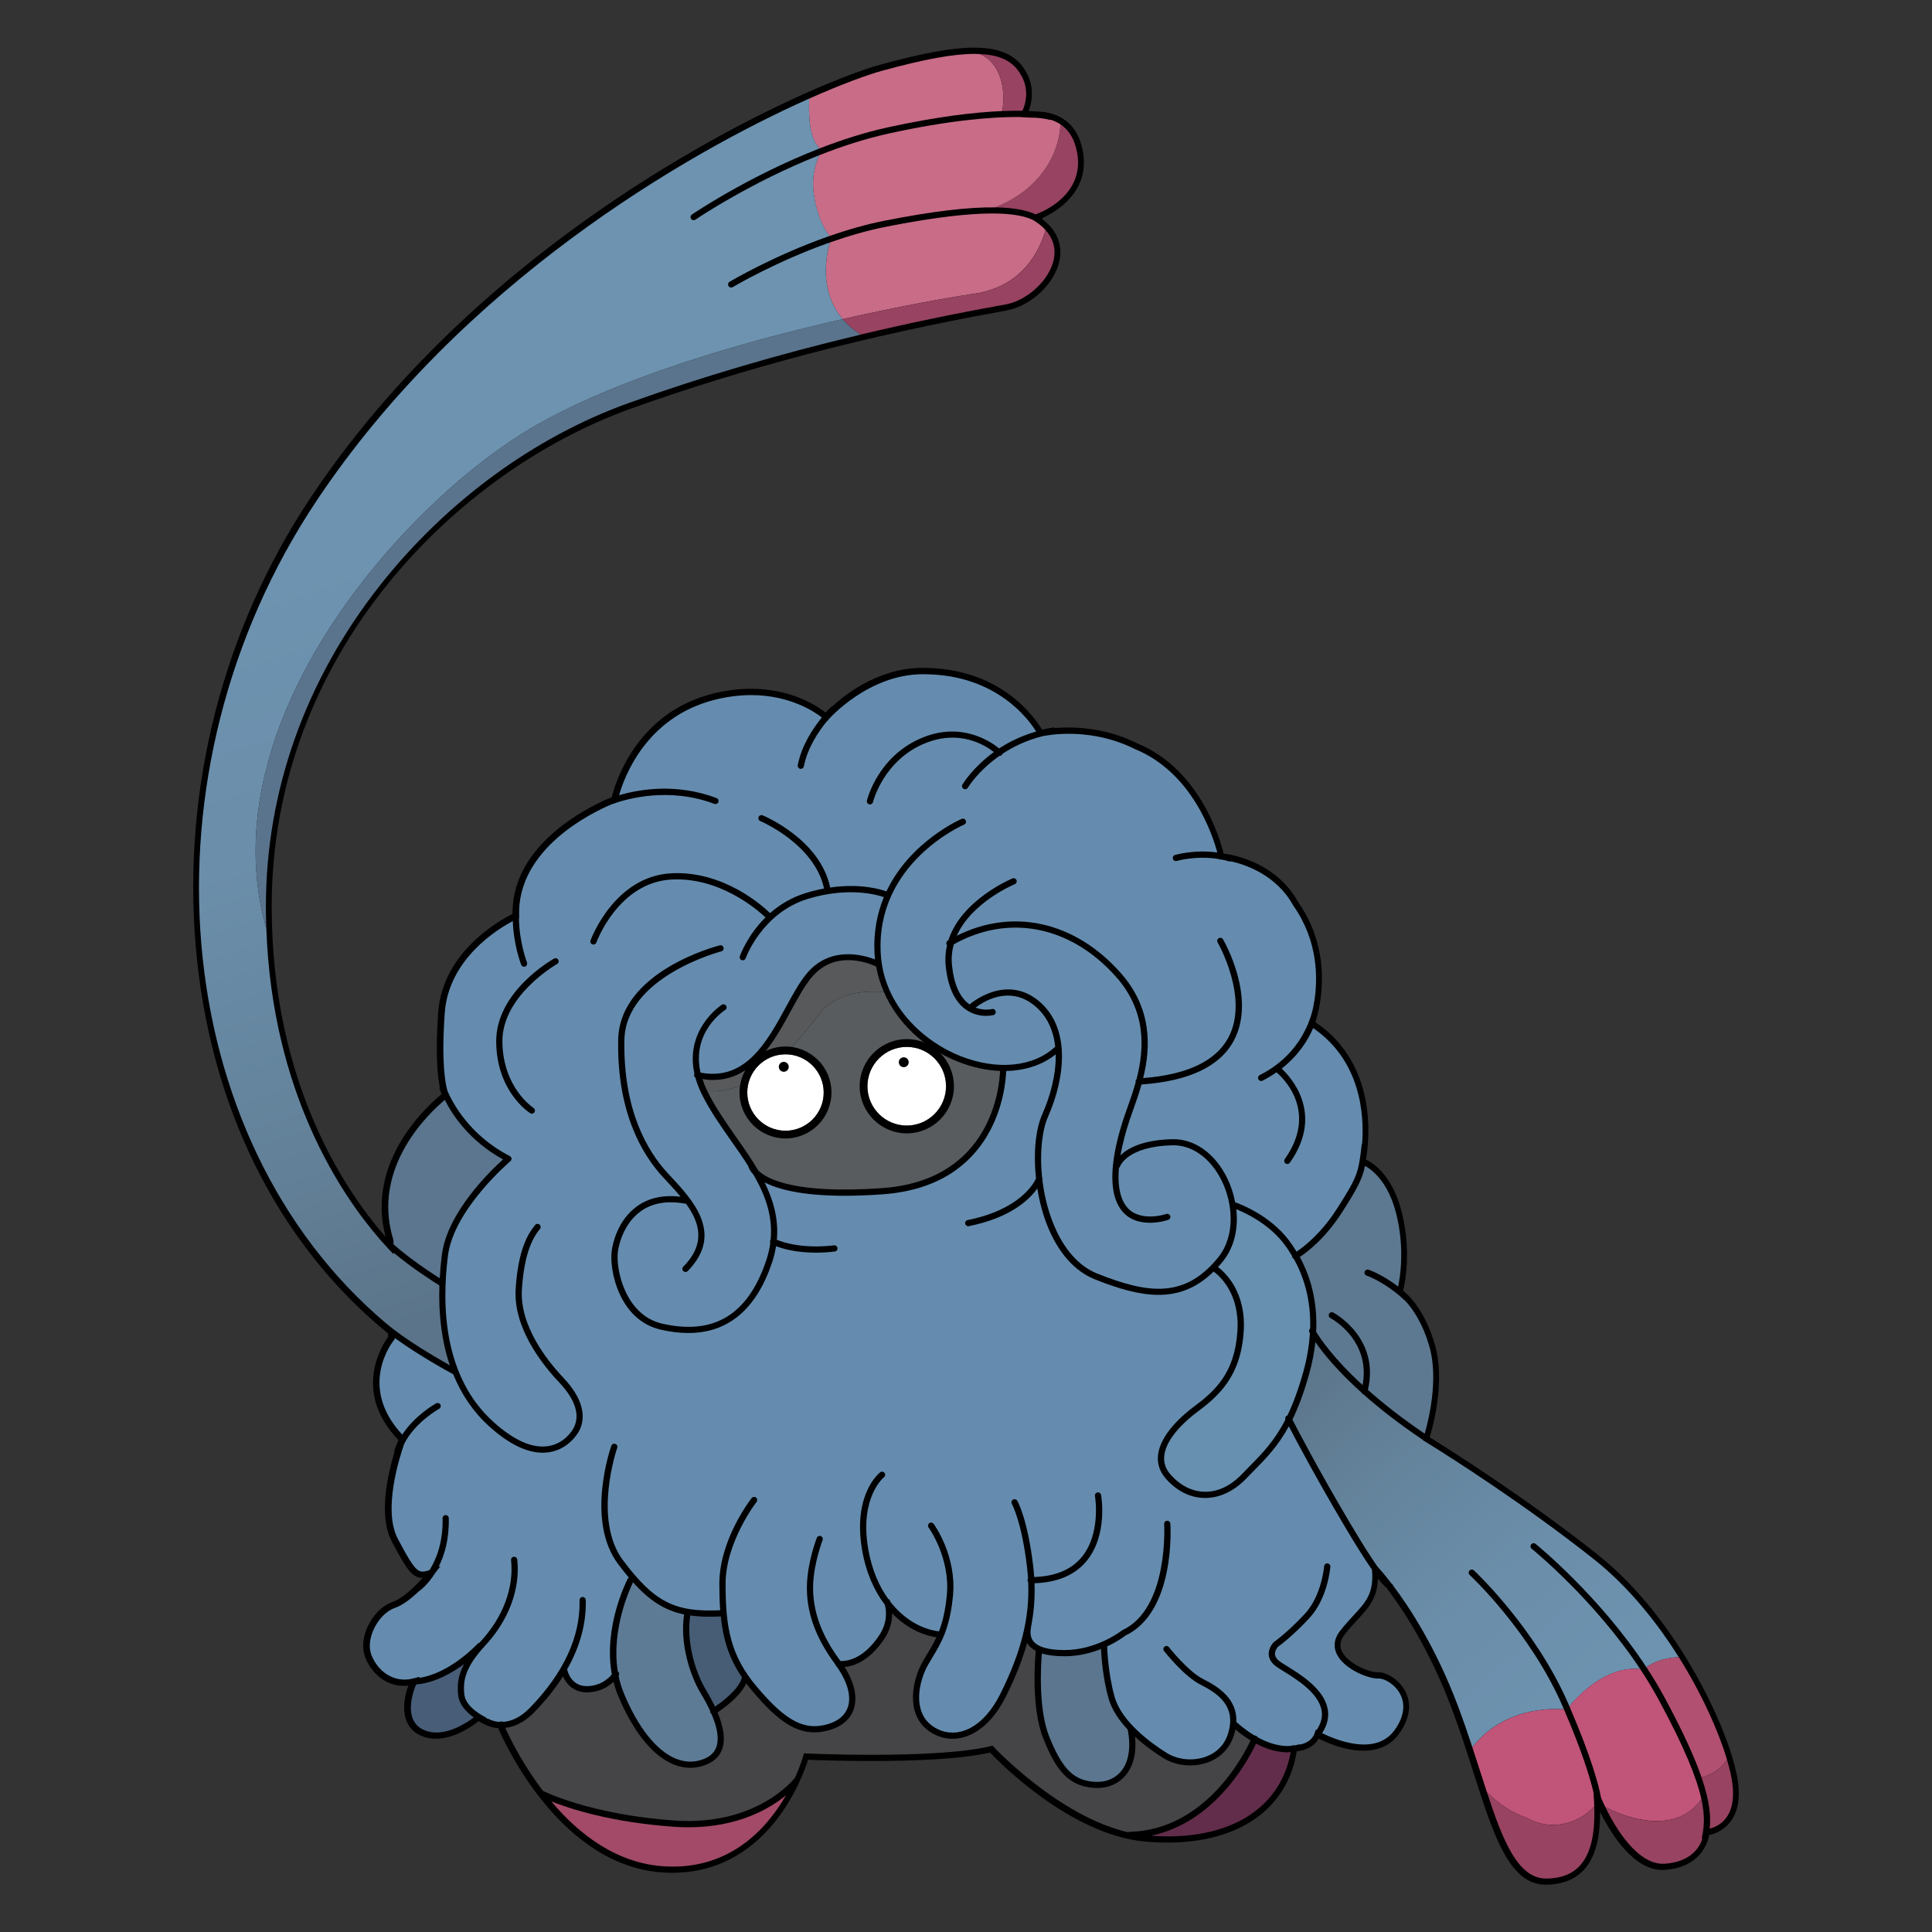 <?xml version="1.0" encoding="utf-8"?>
<!-- Generator: Adobe Illustrator 24.3.0, SVG Export Plug-In . SVG Version: 6.00 Build 0)  -->
<svg version="1.1" id="Layer_1" xmlns="http://www.w3.org/2000/svg" xmlns:xlink="http://www.w3.org/1999/xlink" x="0px" y="0px"
	 viewBox="0 0 720 720" style="enable-background:new 0 0 720 720;" xml:space="preserve">
<rect x="0" y="0" width="720" height="720" fill="#333333" stroke="none"/>
<style type="text/css">
	.st0{fill:#5D7991;}
	.st1{fill:#678FAF;}
	.st2{fill:#658CAE;}
	.st3{fill:#5B768E;}
	.st4{fill:#485D77;}
	.st5{fill:#A24A68;}
	.st6{fill:#454548;}
	.st7{fill:#5E7B96;}
	.st8{fill:#465D75;}
	.st9{fill:#612D4A;}
	.st10{fill:#58595B;}
	.st11{fill:#585C5F;}
	.st12{fill:#FFFFFF;}
	.st13{fill:#C86C87;}
	.st14{fill:#974361;}
	.st15{fill:#C15479;}
	.st16{fill:url(#SVGID_1_);}
	.st17{fill:#B25071;}
	.st18{fill:#5B748D;}
	.st19{fill:url(#SVGID_2_);}
</style>
<g>
	<path d="M647.72,664.28c-2.27-17.38-21.69-60.62-52.34-84.93c-27-21.42-56.11-39.7-62.2-43.47c-0.13-0.09-0.26-0.17-0.39-0.26
		c1.25-4.05,5.86-20.7,2-34.31c-3.66-12.91-9.82-18.68-11.89-20.31c0.76-3.08,3.09-14.66-0.45-29.05
		c-3.43-13.93-10.76-18.57-13.41-19.83c1.05-5.7,5.08-35.1-18.83-51.18c1.48-4.53,7.15-25.49-6.41-44.7
		c-8.05-14.71-23.9-17.64-27.8-18.15c-1.22-5.04-8.68-31.39-32.18-41.06c-9.79-4.89-19.36-5.92-25.65-5.92
		c-1.83,0-3.48,0.08-4.9,0.2c-0.24-0.17-0.54-0.25-0.84-0.2c-1.41,0.23-2.77,0.51-4.09,0.82c-2.43-4.12-14.71-22.32-42.62-23
		c-16.85-0.74-29.82,9.05-35.54,14.32c-0.2,0.04-0.39,0.12-0.55,0.27c-0.11,0.1-0.87,0.83-1.96,2.04
		c-2.96-2.35-12.57-8.88-27.83-8.88c-4.67,0-9.5,0.63-14.36,1.87c-28.77,7.33-36.4,34.01-37.5,38.57c-0.19,0.08-0.45,0.18-0.73,0.3
		c-1.6,0.59-2.6,1.05-2.76,1.13c-0.12,0.06-0.23,0.15-0.32,0.24c-9.71,4.58-32.15,17.56-33.12,39.88c0,0.03-0.02,0.05-0.02,0.07
		c-0.04,0.64-0.07,1.26-0.08,1.89c-4.36,2.15-26.03,13.97-27.65,36.66c-1.09,15.33-0.25,23.59,0.58,27.74
		c-0.09,0.24-0.12,0.51-0.04,0.77c0.04,0.12,0.25,0.74,0.66,1.71c0.03,0.08,0.05,0.17,0.08,0.24c-4.49,3.63-28.52,24.66-20.87,53.2
		c-14.51-16.47-42.46-56.82-42.46-123.15c0-94.42,69.29-162.32,133.67-185.45c42.13-15.13,88.59-27.33,138.11-36.26l1.94-0.35
		c9.38-1.71,18.32-10.2,19.94-18.94c1.06-5.74-1.13-10.93-6.14-14.89c-0.04-0.06-0.07-0.12-0.13-0.17
		c-0.14-0.12-0.31-0.23-0.45-0.34c5.23-2.35,18.08-9.77,15.38-24.89c-2.29-12.8-11.68-14.89-17.28-14.96
		c-0.89-0.08-1.88-0.15-2.94-0.2c1.33-3.5,2.7-10.23-2.52-16.88c-3.55-4.52-9.35-6.72-17.72-6.72c-8.14,0-18.92,1.95-34.95,6.32
		C302.71,31,185.08,81.47,115.83,185.35c-32.65,48.97-47.88,108.33-42.9,167.16c5.05,59.63,30.5,110.9,71.68,144.43l0.02,1.29
		c-1.97,2.69-13.59,20.23,3.86,38.47c-0.05,0.13-0.12,0.33-0.18,0.49c-0.52,1.05-0.97,2.14-1.32,3.29
		c-0.07,0.23-0.04,0.45,0.02,0.66c-2.46,8.06-6.1,23.7-0.98,33.37c5.39,10.18,7.61,13.66,11.5,13.48c-2.66,3-7.28,7.66-11.37,9.07
		c-3.67,1.27-7.19,4.83-9.21,9.28c-1.82,4.03-2.12,8.18-0.81,11.41c2.88,7.08,9.21,11.23,16.05,10.43
		c-2.11,5.66-3.24,14.69,4.16,18.4c1.84,0.92,3.89,1.39,6.07,1.39c7.1,0,13.84-4.86,15.96-6.54c1.4,0.85,4.54,2.55,7.24,2.55
		c2.84,6.56,23.87,51.99,62.18,53.88c38.02,1.85,51.36-35.7,53.33-42.05c2.89,0.12,12.36,0.47,23.61,0.47
		c13.99,0,32.89-0.55,44.21-3.16c3.92,4.11,30.09,30.52,57.49,33.14c2.92,0.28,5.82,0.42,8.61,0.42c26.82,0,44.77-12.69,48.21-34
		c1.94-0.21,6.17-1.08,8.13-4.77c2.69,1.37,9.66,4.52,16.7,4.52c5.87,0,10.39-2.18,13.42-6.48c4.91-6.95,3.9-12.35,2.19-15.65
		c-2.27-4.39-6.96-7.1-9.99-7.1l-0.45,0.01c-3.2,0-10.96-3.28-13.16-7.76c-1.02-2.07-0.7-4.12,0.96-6.26c1.7-2.18,3.39-4,4.88-5.61
		c4.07-4.39,7.37-8,7.58-15.32c1.3,1.67,2.35,2.82,3.16,3.44c5.98,7.83,15.96,22.83,24.2,44.65c3.23,8.55,5.86,16.77,8.41,24.73
		c7.39,23.07,13.23,41.3,26.74,41.3l0.22,0c6.02-0.09,10.75-1.97,14.06-5.6c4.08-4.46,6.05-11.55,5.99-21.57
		c4.06,8.2,12.79,22.43,24.11,21.63c13.18-0.89,16-10.01,16.56-13c1.62-0.33,5.03-1.37,7.64-4.6
		C647.52,675.71,648.55,670.67,647.72,664.28z"/>
	<path class="st0" d="M520.38,452.52c3.09,12.54,1.49,23.04,0.66,26.96c-5.92-4.56-10.77-6.22-11.02-6.3
		c-0.6-0.2-1.26,0.13-1.46,0.73c-0.2,0.61,0.12,1.26,0.73,1.47c0.06,0.02,5.15,1.78,11.13,6.57l-0.01,0.03l0.28,0.18
		c0.94,0.77,1.9,1.6,2.86,2.52c0.05,0.04,0.1,0.06,0.15,0.1c2.56,2.73,6.46,8.08,9.03,17.18c3.46,12.21-0.4,27.54-1.79,32.33
		c-8.66-5.88-15.61-11.39-21.16-16.32c4.57-19.55-12.74-28.73-12.92-28.82c-0.57-0.3-1.27-0.07-1.56,0.5
		c-0.29,0.57-0.07,1.27,0.5,1.56c0.16,0.08,15.15,8.03,12,24.97c-11.01-10.12-15.87-17.48-17.3-19.87
		c0.57-11.71-2.31-20.94-6.11-27.87c2.67-1.75,9.49-6.84,15.83-16.76c5.59-8.75,7.44-12.15,8.48-17.19
		C511.23,435.87,517.39,440.36,520.38,452.52z"/>
	<path class="st1" d="M479.78,527.52c-0.07,0.02-0.14,0.02-0.2,0.05c-0.54,0.27-0.75,0.89-0.54,1.44
		c-4.12,8.04-8.62,12.63-13.56,17.64c-0.86,0.87-1.73,1.76-2.61,2.67c-4.24,4.4-8.98,6.73-13.96,6.61
		c-4.58-0.07-8.91-2.23-12.54-6.24c-1.94-2.15-2.76-4.47-2.5-7.09c0.7-7.06,8.91-13.89,12.42-16.49
		c8.14-6.06,16.18-13.38,17.21-30.07c0.9-14.64-6.92-21.83-9.58-23.85c0.6-0.66,1.2-1.34,1.79-2.07c4.51-5.56,5.77-12.71,5.02-19.48
		c3.38,1.36,11.92,5.34,17.62,12.72c1.09,1.41,2.16,2.99,3.2,4.73c-0.01,0.2,0.02,0.4,0.12,0.59c0.12,0.21,0.3,0.36,0.5,0.46
		c3.61,6.45,6.42,15.04,6.09,25.97c-0.38,0.34-0.53,0.89-0.29,1.38c0.03,0.05,0.09,0.17,0.19,0.36c-0.26,4.47-1.03,9.3-2.49,14.53
		C483.79,518.05,481.83,523.25,479.78,527.52z"/>
	<path class="st2" d="M388.34,438.7c-0.94-9.09,0.01-17.51,2.25-22.58c6.36-14.43,8.7-33.39-3.82-43.37
		c-12.37-9.85-25.3,1.45-25.42,1.57c-0.01,0-0.01,0.01-0.01,0.01c-3.61-2.53-5.81-7.4-6.55-14.5c-0.29-2.83-0.02-5.46,0.65-7.9
		c20.48-11.47,43.53-6.92,60.43,12.05c11.45,12.87,10.6,26.98,7.67,38.24c-0.23,0.23-0.37,0.54-0.35,0.88
		c0,0.08,0.03,0.14,0.05,0.21c-0.98,3.56-2.14,6.8-3.14,9.6c-0.44,1.25-0.86,2.4-1.21,3.46c-3.69,11.08-6.93,25.99-1.38,34.09
		c2.86,4.17,7.28,5.23,11.01,5.23c3.64,0,6.62-1,6.87-1.09c0.6-0.21,0.92-0.87,0.72-1.47c-0.21-0.6-0.87-0.93-1.47-0.72
		c-0.11,0.04-10.53,3.55-15.2-3.26c-2.37-3.47-2.91-8.47-2.44-13.9c0.18-0.14,0.34-0.32,0.42-0.56c0.03-0.08,2.56-7.48,19.59-7.88
		c7.27-0.12,14.14,4.78,18.3,13.25c4.09,8.34,5.25,20.41-1.39,28.6c-12.29,15.14-25.81,13.65-45.02,5.96
		c-8.66-3.47-13.63-11.92-16.27-18.4c-2.19-5.37-3.54-11.11-4.18-16.64C388.52,439.28,388.48,438.97,388.34,438.7z"/>
	<path class="st3" d="M165.77,409.91c2.75,5.47,9.09,15.25,21.7,22.17c-4.74,4.26-20.79,19.73-22.8,35.56
		c-0.38,2.99-0.63,5.89-0.79,8.75c-3.38-2.16-11.59-7.58-17.24-12.69l-0.02-1.39l-0.05-0.33
		C138.12,434.71,160.6,414.18,165.77,409.91z"/>
	<path class="st4" d="M157.57,644.52c-7.4-3.7-3.6-14.16-2.51-16.77c6.97-0.59,13.35-4.23,17.87-7.6
		c-2.47,4.71-2.57,8.46-2.14,11.83c0.46,3.59,3.37,6.35,5.78,8.06c-2.38,1.79-8.15,5.62-13.97,5.62
		C160.78,645.66,159.09,645.28,157.57,644.52z"/>
	<path class="st5" d="M248.1,695.56c-18.33-0.9-32.6-12.26-42.66-24.25c6.82,2.73,22.17,7.8,45.6,9.46c1.9,0.14,3.74,0.2,5.52,0.2
		c18.5,0,30.24-6.89,36.37-11.92C285.84,681.37,272.12,696.79,248.1,695.56z"/>
	<path class="st6" d="M370.37,651.06l-0.46-0.5l-0.66,0.16c-11.01,2.69-30.18,3.25-44.32,3.25c-13.43,0-24.3-0.5-24.41-0.51
		l-0.93-0.04l-0.24,0.91c-0.03,0.12-0.95,3.45-3.07,8.17c0,0-0.01,0.01-0.01,0.01c-0.14,0.18-13.97,18.16-45.06,15.94
		c-31.44-2.24-48.59-10.91-48.76-11c-0.03-0.02-0.07-0.02-0.1-0.03c-7.67-10.06-12.38-19.81-14.04-23.51
		c3.11-0.33,6.92-1.79,10.87-5.87c4.24-4.38,7.78-8.82,10.62-13.31c1.23,2.8,3.95,5.96,8.89,5.96c0.07,0,0.15,0,0.22,0
		c4.74-0.09,7.91-2.2,9.73-3.95c0.45,1.75,1.01,3.5,1.73,5.23c5.5,13.27,12.8,22.34,20.55,25.54c2.12,0.87,4.24,1.31,6.34,1.31
		c2.07,0,4.12-0.42,6.14-1.27c2.97-1.24,4.93-3.25,5.82-5.99c1.11-3.41,0.47-7.92-1.82-13.41c2.39-1.58,8.43-5.93,10.72-10.8
		c0.69,0.92,1.42,1.85,2.21,2.78c8.12,9.6,14.9,15.47,23.17,15.47c1.88,0,3.83-0.3,5.9-0.93c4.52-1.38,7.56-4.07,8.78-7.79
		c1.44-4.39,0.23-9.86-3.42-15.63c5.41-0.52,10.74-4.28,14.92-10.71c2.26-3.47,2.83-6.77,2.8-9.3c4.97,5.15,10.87,8.08,16.5,8.93
		c-1.06,2.3-2.23,4.23-3.38,6.12c-0.63,1.04-1.25,2.07-1.85,3.13c-3.75,6.74-6.3,19.07,2.02,25.4c2.74,2.09,5.93,3.17,9.2,3.17
		c1.15,0,2.32-0.13,3.48-0.41c6.38-1.48,12.2-6.92,16.39-15.3c3.56-7.13,6.18-13.7,7.94-20.03c0.18,0.31,0.35,0.62,0.58,0.9
		c0.68,0.82,1.58,1.49,2.64,2.06c-0.23,2.35-1.88,20.99,2.81,32.7c4.52,11.29,9.12,17.92,19.27,18.41c0.28,0.01,0.54,0.02,0.81,0.02
		c4.2,0,7.9-1.61,10.47-4.58c2.18-2.52,4.41-7.02,3.61-14.55c3.66,3.37,7.59,6.1,10.51,7.94c2.9,1.83,6.48,2.77,10.07,2.77
		c2.3,0,4.59-0.39,6.71-1.18c4.74-1.77,8.16-5.4,9.63-10.22c0.21-0.7,0.38-1.37,0.51-2.03c1.11,0.96,3.09,2.55,5.65,4.1
		c-2.75,5.92-16.98,33.35-45.1,34.09c-0.19,0.01-0.37,0.07-0.52,0.16C394.56,676.89,370.63,651.34,370.37,651.06z"/>
	<path class="st7" d="M254.95,601.66c-1.63,10.46,2.04,22.53,6.16,29.34c1.44,2.39,2.62,4.6,3.57,6.67c-0.03,0.25,0,0.51,0.14,0.75
		c0.08,0.13,0.2,0.22,0.32,0.3c2.19,5.09,2.86,9.18,1.89,12.14c-0.68,2.09-2.16,3.59-4.51,4.57c-3.49,1.46-7.1,1.44-10.71-0.05
		c-7.18-2.96-14.03-11.59-19.29-24.29c-0.9-2.17-1.54-4.37-1.99-6.57c0.03-0.05,0.05-0.08,0.06-0.1c0.31-0.53,0.15-1.2-0.36-1.54
		c-2.52-15.72,4.65-31.09,5.68-33.2C242.03,596.52,247.67,600.15,254.95,601.66z"/>
	<path class="st8" d="M276.52,625.13c-1.25,4.5-7.41,9.08-10.07,10.88c-0.93-1.96-2.04-4.03-3.36-6.22
		c-3.9-6.46-7.39-17.87-5.86-27.75c2.22,0.31,4.59,0.47,7.18,0.47c1.34,0,2.75-0.05,4.21-0.12
		C269.48,610.91,271.65,617.95,276.52,625.13z"/>
	<path class="st3" d="M410.31,614.54c0.11,2.39,0.64,10.9,2.88,18.61c1.21,4.18,3.92,8.06,7.1,11.45c0,0.05-0.01,0.1,0,0.15
		c1.27,6.57,0.33,12.09-2.66,15.54c-2.26,2.61-5.6,3.95-9.41,3.76c-7.97-0.38-12.32-4.66-17.24-16.96
		c-4.1-10.26-3.05-26.82-2.71-30.9c2.23,0.7,5.04,1.05,8.46,1.05C401.94,617.24,406.59,616.01,410.31,614.54z"/>
	<path class="st9" d="M435.24,684.37c-2.05,0-4.16-0.1-6.29-0.26c23.93-4.97,36.33-28.35,39.14-34.33
		c3.37,1.78,7.42,3.26,11.66,3.26c0.42,0,0.84-0.06,1.26-0.09C477.49,672.65,460.53,684.37,435.24,684.37z"/>
	<path class="st10" d="M306.55,376.39c6.15-6.15,14.75-7.39,22.87-6.67c-1.33-3.06-2.33-6.24-2.91-9.52
		c-2.02-0.97-15.07-6.66-24,3.98c-2.62,3.12-5.06,7.58-7.63,12.3c-6.4,11.73-14.19,26-29.23,26c-1.24,0-2.54-0.14-3.87-0.34
		c0.45,1.38,1.01,2.81,1.73,4.3c0.03,0.06,0.06,0.11,0.09,0.17C281.33,408.02,295.28,390.87,306.55,376.39z"/>
	<path class="st11" d="M356.93,395.63c-12.76-5.09-22.58-14.6-27.51-25.91c-8.12-0.72-16.72,0.52-22.87,6.67
		c-11.26,14.48-25.21,31.63-42.96,30.22c2.86,5.87,6.85,11.56,10.71,17.07c2.87,4.09,5.76,8.23,8.26,12.51
		c3.18,3.13,13.55,8.91,46.18,6.59c40.81-2.9,43.75-37.87,43.95-43.68C367.63,398.91,362.29,397.77,356.93,395.63z"/>
	<path class="st2" d="M521.83,631.38c-1.95-3.77-5.93-5.85-7.94-5.85l-0.45,0.01c-3.71,0-12.53-3.53-15.24-9.06
		c-0.98-2-1.56-5.13,1.21-8.7c1.76-2.26,3.49-4.13,5.01-5.77c4.61-4.97,7.67-8.28,6.87-17.04c-2.68-3.87-6.08-9.25-10.16-16.14
		c-10.56-17.82-18.01-31.87-20.82-37.28c-4.03,7.39-8.41,11.87-13.19,16.72c-0.85,0.87-1.72,1.75-2.59,2.66
		c-4.62,4.79-9.93,7.32-15.39,7.32c-0.09,0-0.19,0-0.28,0c-5.24-0.08-10.15-2.5-14.22-7c-2.37-2.62-3.41-5.61-3.09-8.87
		c0.78-7.98,9.59-15.33,13.33-18.12c8.03-5.98,15.32-12.64,16.28-28.36c0.86-14.07-6.89-20.59-8.89-22.03
		c-6.29,6.18-13.02,8.69-20.5,8.69c-7.14,0-14.97-2.27-23.76-5.79c-7.45-2.98-13.53-9.78-17.56-19.67
		c-1.79-4.37-3.08-9.26-3.87-14.2c-2.89,4.09-9.9,10.93-25.52,14.05c-0.08,0.02-0.15,0.02-0.23,0.02c-0.54,0-1.02-0.38-1.13-0.93
		c-0.12-0.63,0.28-1.24,0.91-1.36c19.4-3.88,24.66-13.68,25.48-15.5c-1-9.12-0.26-18.06,2.36-24c3.05-6.91,5.14-14.89,4.98-22.27
		c-4.91,3.97-11.33,6.07-18.45,6.21c-0.22,6.17-3.32,42.93-46.1,45.97c-5.21,0.37-9.87,0.54-14.05,0.54
		c-16.09,0-24.99-2.44-29.9-5.01c3.27,6.61,5.27,13.63,4.58,21.4c2.34,0.99,9.61,3.44,21.32,2.09c0.63-0.08,1.21,0.38,1.28,1.02
		c0.07,0.64-0.38,1.21-1.02,1.28c-2.56,0.3-4.92,0.42-7.08,0.42c-7.44,0-12.4-1.48-14.8-2.42c-0.32,2.02-0.81,4.09-1.53,6.22
		c-5.89,17.38-16.35,26.14-31.17,26.14c-3.2,0-6.61-0.41-10.22-1.23c-15.61-3.55-19.36-22.34-18.3-29.58
		c0.37-2.53,2.15-11.21,9.43-16.43c4.38-3.15,9.84-4.32,16.22-3.54c-1.78-2.16-3.74-4.26-5.64-6.3l-0.78-0.84
		c-7.95-8.53-17.32-24.35-16.85-51.29c0.45-25.39,36.33-34.87,37.86-35.26c0.62-0.17,1.25,0.21,1.41,0.83
		c0.16,0.62-0.21,1.25-0.83,1.41c-0.36,0.09-35.7,9.43-36.12,33.06c-0.46,26.17,8.57,41.45,16.22,49.67l0.78,0.84
		c8.55,9.15,20.26,21.68,6.6,35.58c-0.23,0.23-0.53,0.34-0.83,0.34c-0.29,0-0.59-0.11-0.81-0.33c-0.46-0.45-0.46-1.18-0.01-1.64
		c8.46-8.6,6.15-16.39,0.99-23.51c-0.12,0.02-0.24,0.03-0.37,0.01c-6.62-1.21-12.17-0.24-16.48,2.85
		c-5.2,3.73-7.79,10.14-8.49,14.89c-0.94,6.4,2.59,23.82,16.52,26.99c19.22,4.36,31.86-3.28,38.68-23.39
		c0.79-2.33,1.3-4.57,1.59-6.76c-0.15-0.32-0.17-0.7,0.02-1.04c0.02-0.04,0.07-0.07,0.09-0.11c0.87-8.91-2.06-16.76-6.48-24.36
		c-1.44-1.48-1.75-2.63-1.78-2.79c-0.01-0.05,0-0.1,0-0.15c-2.03-3.22-4.27-6.43-6.55-9.67c-3.95-5.63-8.04-11.46-10.99-17.55
		c-0.99-2.05-1.72-4-2.24-5.87c-0.37-0.26-0.57-0.73-0.46-1.2c0.02-0.09,0.07-0.16,0.11-0.24c-3.7-16.67,10.04-25.62,10.2-25.72
		c0.54-0.34,1.25-0.18,1.6,0.36c0.34,0.54,0.18,1.26-0.36,1.6c-0.58,0.37-12.6,8.26-9.17,23.33c16.73,3.2,24.71-11.41,31.76-24.33
		c2.63-4.83,5.12-9.38,7.89-12.68c8.66-10.31,20.93-6.89,25.39-5.16c-0.08-0.69-0.16-1.39-0.2-2.08c-0.45-8.11,1-15.13,3.49-21.15
		c-2.29-0.8-13.06-4-28.32,0.65c-17.08,5.21-23.12,21.95-23.18,22.12c-0.17,0.48-0.61,0.78-1.09,0.78c-0.13,0-0.26-0.02-0.38-0.06
		c-0.6-0.21-0.92-0.87-0.71-1.48c0.17-0.47,2.84-7.81,9.56-14.45c-3.07-2.9-16.99-14.99-34.83-14.13
		c-19.96,0.95-28.12,23.25-28.2,23.48c-0.17,0.47-0.62,0.77-1.09,0.77c-0.13,0-0.26-0.02-0.39-0.07c-0.6-0.21-0.92-0.88-0.7-1.48
		c0.09-0.24,8.78-23.99,30.28-25.02c19.17-0.92,33.55,11.86,36.63,14.85c3.49-3.06,7.9-5.84,13.43-7.52
		c2.34-0.71,4.57-1.25,6.69-1.64c-3.53-16.54-23.55-25.06-23.76-25.14c-0.59-0.25-0.87-0.92-0.63-1.51
		c0.25-0.59,0.92-0.87,1.51-0.63c0.89,0.37,21.46,9.1,25.16,26.9c11.47-1.67,19.12,0.77,20.96,1.45
		c8.88-18.75,27.79-26.92,28.05-27.03c0.59-0.25,1.27,0.03,1.52,0.62c0.25,0.59-0.03,1.27-0.62,1.52
		c-0.33,0.14-32.95,14.26-31.06,48.04c1.11,19.92,16.61,33.01,29.55,38.16c13.78,5.49,27.37,4.17,35.47-3.44
		c-0.66-6.07-3.03-11.57-7.94-15.48c-9.45-7.53-19.14-1.11-21.76,0.93c3.2,1.22,6.06,0.54,6.09,0.53c0.62-0.17,1.25,0.21,1.41,0.83
		c0.16,0.62-0.21,1.25-0.83,1.41c-0.09,0.03-1.16,0.29-2.74,0.29c-1.98,0-4.76-0.42-7.44-2.28c-4.22-2.92-6.77-8.37-7.59-16.2
		c-0.29-2.81-0.08-5.43,0.49-7.88c-0.04-0.05-0.09-0.08-0.12-0.14c-0.32-0.55-0.14-1.26,0.41-1.58c0.07-0.05,0.15-0.08,0.22-0.12
		c4.85-15.12,23.63-22.92,23.86-23.02c0.6-0.24,1.27,0.05,1.51,0.64c0.24,0.59-0.05,1.27-0.64,1.51
		c-0.2,0.08-16.04,6.67-21.62,19.21c20.89-10.46,43.96-5.38,61,13.75c11.85,13.31,11.33,27.7,8.47,39.3
		c16.36-1.27,27.04-6.32,31.73-15.05c7.91-14.73-3.86-35.31-3.98-35.51c-0.32-0.55-0.14-1.26,0.42-1.58
		c0.55-0.32,1.26-0.14,1.58,0.42c0.52,0.89,12.54,21.89,4.03,37.77c-5.16,9.62-16.74,15.11-34.4,16.33c-1,3.54-2.15,6.78-3.15,9.58
		c-0.44,1.23-0.85,2.37-1.19,3.41c-1.38,4.13-2.69,8.81-3.49,13.41c2.68-2.61,8.19-5.74,19.34-6.01
		c8.23-0.18,15.87,5.24,20.44,14.54c1.32,2.69,2.35,5.76,2.95,8.97c2.08,0.73,12.81,4.82,19.85,13.94c1.03,1.34,2.06,2.84,3.05,4.46
		c2.54-1.7,9.06-6.63,15.04-15.99c7.7-12.04,8.03-13.37,9.22-23.94c0.02-0.17,0.08-0.33,0.17-0.46
		c0.77-10.37-0.36-30.64-18.25-42.92c-2.01,4.65-5.56,10.27-11.75,15.09c3,2.76,16.19,16.55,3.06,35.06
		c-0.23,0.32-0.58,0.49-0.95,0.49c-0.23,0-0.47-0.07-0.67-0.21c-0.52-0.37-0.64-1.09-0.28-1.61c12.97-18.29-1.55-31.06-3.09-32.34
		c-1.59,1.1-3.28,2.15-5.19,3.12c-0.17,0.08-0.34,0.12-0.52,0.12c-0.42,0-0.83-0.23-1.04-0.64c-0.29-0.57-0.06-1.27,0.51-1.56
		c18.52-9.34,20.2-26.9,20.21-27.08c0.01-0.16,0.06-0.3,0.13-0.44c1.33-8.46,1.47-22.46-7.83-35.64
		c-6.13-11.2-17.32-15.15-23.13-16.49c-0.12,0.05-0.25,0.07-0.39,0.07c-0.11,0-0.22-0.02-0.34-0.05c-0.85-0.26-1.7-0.46-2.54-0.63
		c-0.27-0.03-0.46-0.05-0.47-0.06l-0.87-0.07l-0.03-0.14c-8.39-1.39-15.58,0.7-15.67,0.72c-0.62,0.18-1.26-0.17-1.44-0.78
		c-0.18-0.61,0.17-1.26,0.78-1.44c0.35-0.1,7.32-2.11,15.77-0.93c-1.72-6.48-9.27-29.73-30.65-38.53
		c-9.46-4.73-18.65-5.71-24.69-5.71c-5.18,0-8.85,0.7-9.84,0.91c-5.96,1.51-10.89,3.93-14.86,6.55c-0.05,0.17-0.14,0.32-0.27,0.46
		c-0.24,0.24-0.57,0.35-0.89,0.33c-7.97,5.59-11.71,11.74-11.77,11.85c-0.22,0.37-0.6,0.57-1,0.57c-0.2,0-0.4-0.05-0.59-0.16
		c-0.55-0.33-0.74-1.04-0.41-1.59c0.25-0.42,3.94-6.47,11.72-12.11c-3.31-2.6-12.65-8.41-25.31-3.41
		c-15.79,6.23-19.71,21.88-19.75,22.04c-0.13,0.53-0.6,0.89-1.13,0.89c-0.09,0-0.18-0.01-0.27-0.03c-0.62-0.15-1-0.78-0.86-1.4
		c0.17-0.69,4.25-16.98,21.15-23.65c14.32-5.65,25,1.65,28.13,4.2c3.75-2.46,8.34-4.71,13.8-6.29c-2.83-4.58-14.62-20.7-40.38-21.33
		c-0.6-0.03-1.18-0.04-1.75-0.04c-20.43,0-35.01,16.62-35.16,16.78l-0.78,0.91l-0.03-0.03c-2.99,3.68-7.13,9.77-8.48,16.68
		c-0.11,0.55-0.59,0.94-1.14,0.94c-0.07,0-0.15-0.01-0.22-0.02c-0.63-0.12-1.04-0.73-0.92-1.36c1.46-7.48,5.83-13.92,8.99-17.78
		c-2.79-2.16-12-8.33-26.32-8.33c-4.47,0-9.11,0.6-13.78,1.79c-25.45,6.48-33.57,28.81-35.47,35.53c7.57-2.24,21.31-4.6,36.32,1.05
		c0.6,0.22,0.9,0.89,0.68,1.49c-0.23,0.6-0.89,0.9-1.49,0.68c-16.98-6.39-32.61-1.93-38.31,0.17c-7.05,2.97-35.3,16.48-34.45,41.59
		l0.03,0.78l-0.1,0.04c0.11,9.04,2.96,16.45,2.99,16.53c0.23,0.6-0.06,1.27-0.65,1.5c-0.14,0.06-0.28,0.08-0.42,0.08
		c-0.46,0-0.9-0.28-1.08-0.73c-0.13-0.34-2.84-7.34-3.13-16.28c-5.67,2.99-23.93,14.14-25.36,34.23
		c-1.34,18.78,0.28,26.62,1.03,29.13c1.83,4.24,8.2,16.53,23.22,24.21c0.35,0.18,0.58,0.51,0.62,0.9c0.04,0.38-0.11,0.77-0.41,1.02
		c-0.21,0.18-21.08,17.9-23.27,35.2c-2.42,19.08-1.46,45.31,16.89,61.9c7.74,7,14.66,10.04,20.61,9.05c5.9-0.99,8.76-5.68,9.27-6.61
		c1.83-3.31,2.38-8.99-5.39-17.19c-6.43-6.79-17.09-20.35-16.14-34.82c0.93-14.32,4.36-20.22,7.25-23.76
		c0.4-0.5,1.13-0.57,1.63-0.17c0.5,0.4,0.57,1.13,0.17,1.63c-2.46,3.02-5.83,8.63-6.73,22.45c-0.89,13.59,9.34,26.56,15.51,33.07
		c9.19,9.7,7.54,16.63,5.74,19.9c-0.6,1.09-3.97,6.61-10.92,7.77c-0.86,0.14-1.73,0.21-2.61,0.21c-6.02,0-12.7-3.3-19.93-9.83
		c-5.82-5.26-10.28-11.79-13.39-19.41c-0.96-0.51-12.53-6.76-21.78-13.52l0.01,0.41l-0.27,0.33c-0.58,0.71-13.71,17.26,3.06,35.29
		c4.65-7.21,12.23-11.45,12.63-11.67c0.56-0.3,1.26-0.1,1.57,0.46c0.31,0.56,0.1,1.26-0.46,1.57c-0.1,0.05-8.99,5.04-13.03,13.07
		c-1.78,5.09-8.02,24.72-2.38,35.36c5.03,9.49,6.85,12.25,9.24,12.25c0.65,0,1.45-0.18,2.6-0.58c2.56-4.08,5.06-10.39,4.85-19.3
		c-0.02-0.64,0.49-1.17,1.13-1.18c0.57-0.03,1.17,0.49,1.18,1.13c0.18,7.89-1.6,13.82-3.78,18.13l0.71-0.26l-2.03,2.63
		c-2.79,4.48-5.72,6.56-5.95,6.72c-0.02,0.02-0.05,0.01-0.08,0.02c-2.66,2.56-5.92,5.18-9.03,6.26c-3.08,1.07-6.1,4.15-7.86,8.04
		c-1.56,3.45-1.84,6.94-0.77,9.58c2.66,6.52,8.62,10.09,14.83,8.79c0.15-0.08,0.31-0.13,0.49-0.14c0.08,0,0.16-0.02,0.24-0.02
		l2.38-0.64l-0.21,0.43c11.62-1.72,21.63-12.55,21.73-12.67c0.19-0.21,0.43-0.31,0.69-0.35c0.16-0.17,0.3-0.34,0.46-0.52
		c8.36-8.99,12.51-20.04,11.39-30.32c-0.07-0.64,0.39-1.21,1.03-1.28c0.64-0.05,1.21,0.39,1.28,1.03c1.19,10.95-3.19,22.67-12,32.15
		c-7.32,7.87-8.37,13.02-7.69,18.32c0.62,4.85,7.68,8.19,7.75,8.23c0.19,0.09,0.34,0.24,0.45,0.4c0.15,0.07,0.31,0.14,0.46,0.22
		c0.17,0.02,0.33,0.06,0.49,0.15c0.12,0.07,1.35,0.75,3.29,0.98c0.29,0.02,0.57,0.02,0.83-0.02l0.91-0.14l0.09,0.22
		c2.73-0.14,6.3-1.31,10.14-5.27c12.61-13.02,18.83-26.51,18.5-40.1c-0.02-0.64,0.49-1.17,1.13-1.19c0.57-0.04,1.17,0.49,1.19,1.13
		c0.21,8.71-2.13,17.35-6.96,25.84c0.24,1.07,1.68,6.26,7.32,6.26c0.06,0,0.12,0,0.18,0c5.09-0.1,8.04-2.99,9.17-4.39
		c-3.23-17.74,5.51-34.82,5.94-35.64c0.1-0.18,0.24-0.31,0.4-0.42c-1.29-1.52-2.6-3.18-3.97-4.99c-12.19-16.2-2.96-43-2.56-44.13
		c0.21-0.6,0.87-0.92,1.48-0.71c0.6,0.21,0.92,0.87,0.71,1.48c-0.09,0.27-9.22,26.77,2.22,41.97
		c11.64,15.46,19.21,19.36,36.16,18.54c-0.22-3.05-0.32-6.3-0.32-9.81c0-16.44,11.54-31.35,12.04-31.98
		c0.39-0.51,1.12-0.59,1.63-0.2c0.5,0.4,0.59,1.12,0.2,1.63c-0.11,0.15-11.54,14.92-11.54,30.55c0,16.28,1.81,26.69,11.69,38.38
		c10.88,12.88,17.85,16.49,26.63,13.82c3.77-1.15,6.28-3.33,7.26-6.3c1.33-4.04-0.15-9.35-4.11-15.03c-0.26-0.17-0.44-0.43-0.5-0.73
		c-0.06-0.08-0.1-0.15-0.16-0.23c-7.46-10.05-10.89-19.85-10.48-29.95c0.34-8.47,3.53-16.77,3.66-17.12c0.23-0.6,0.9-0.89,1.5-0.66
		c0.6,0.23,0.89,0.9,0.66,1.5c-0.03,0.08-3.18,8.3-3.51,16.37c-0.39,9.56,2.89,18.87,10.02,28.48c0.05,0.07,0.09,0.14,0.15,0.21
		c5.13,0.13,10.38-3.35,14.53-9.72c3.29-5.06,2.46-9.63,1.99-11.28c-3.94-5.17-7.03-11.97-8.48-20.53
		c-3.49-20.61,6.34-28.46,6.76-28.79c0.51-0.39,1.23-0.3,1.62,0.21c0.39,0.51,0.3,1.23-0.21,1.62c-0.09,0.07-9.14,7.43-5.89,26.57
		c1.31,7.75,4.02,13.97,7.47,18.77c0.29,0.11,0.53,0.32,0.66,0.63c0.02,0.04,0.08,0.2,0.16,0.45c5.19,6.65,11.85,10.26,18.1,11.03
		c1.3-3.38,2.37-7.62,2.93-13.54c1.31-13.92-6.71-25.06-6.79-25.17c-0.38-0.52-0.26-1.24,0.25-1.62c0.52-0.38,1.24-0.26,1.62,0.25
		c0.35,0.48,8.62,11.97,7.22,26.76c-1.16,12.3-4.56,17.91-7.57,22.86c-0.62,1.02-1.22,2.01-1.8,3.05c-3.36,6.04-5.75,17,1.4,22.44
		c3.15,2.4,6.97,3.23,10.76,2.35c5.69-1.32,10.97-6.32,14.84-14.08c7.73-15.47,10.97-28.25,10.4-41.64
		c-0.16-0.2-0.27-0.44-0.27-0.72c0-0.23,0.08-0.43,0.2-0.6c-0.08-1.4-0.19-2.8-0.36-4.22c-1.99-17.06-5.63-23.58-5.66-23.65
		c-0.32-0.55-0.12-1.26,0.43-1.58c0.55-0.32,1.26-0.13,1.58,0.42c0.16,0.27,3.9,6.9,5.96,24.54c0.15,1.3,0.26,2.6,0.34,3.88
		c7.82-0.25,13.76-2.69,17.65-7.33c7.4-8.84,5.03-22.73,5.01-22.86c-0.11-0.63,0.31-1.23,0.94-1.34c0.63-0.1,1.23,0.31,1.34,0.94
		c0.11,0.61,2.58,15.09-5.51,24.76c-4.32,5.15-10.82,7.87-19.29,8.15c0.2,5.52-0.24,10.95-1.34,16.48c0,0.08,0.02,0.15,0,0.22
		c-0.39,2.1-0.07,3.73,0.97,4.98c1.78,2.14,5.67,3.22,11.56,3.22c12.06,0,21.22-7.19,21.32-7.26c0.07-0.06,0.15-0.11,0.23-0.15
		c17.35-8.11,15.58-39.23,15.57-39.54c-0.04-0.64,0.44-1.19,1.08-1.23c0.63-0.06,1.19,0.44,1.23,1.08
		c0.09,1.34,1.88,32.88-16.77,41.73c-0.57,0.44-3.04,2.26-6.83,4.03c0.02,0.08,0.05,0.16,0.06,0.24c0,0.1,0.31,10.09,2.81,18.68
		c2.65,9.12,13.25,16.91,19.33,20.74c4.17,2.62,9.95,3.17,14.73,1.38c2.86-1.07,6.62-3.45,8.22-8.73c3-9.87-3.5-14.65-10.25-18.03
		c-6.15-3.08-13.35-12.2-13.66-12.59c-0.4-0.5-0.31-1.23,0.2-1.62c0.5-0.4,1.23-0.31,1.62,0.2c0.07,0.09,7.18,9.1,12.87,11.94
		c6.1,3.05,12.62,7.58,12.26,15.99c0.1,0.05,0.2,0.1,0.29,0.18c0.05,0.05,2.67,2.52,6.54,4.83c0.17-0.01,0.34,0,0.51,0.07
		c0.28,0.11,0.47,0.32,0.6,0.57c3.64,2,8.19,3.66,12.73,3.17l0.02-0.17l1.01,0c0.01,0,0.06,0,0.13-0.01
		c0.47-0.09,0.95-0.17,1.42-0.32c0.22-0.07,0.44-0.05,0.65,0.01c1.87-0.44,4.38-1.52,5.27-4.19l0.44-1.34l0.31,0.18
		c1.69-2.54,2.3-5,1.83-7.48c-1.21-6.44-9.32-11.46-14.18-14.47c-1.09-0.67-2-1.24-2.65-1.71c-1.75-1.25-2.71-2.72-2.84-4.39
		c-0.22-2.62,1.76-4.63,1.84-4.71c0.05-0.05,0.1-0.09,0.16-0.13c0.05-0.03,4.94-3.45,11.43-10.43c6.3-6.78,7.2-17.64,7.21-17.75
		c0.05-0.64,0.61-1.15,1.24-1.06c0.64,0.05,1.12,0.6,1.07,1.24c-0.04,0.48-0.96,11.77-7.82,19.15c-6.22,6.7-10.92,10.13-11.7,10.68
		c-0.24,0.28-1.23,1.48-1.11,2.84c0.08,0.95,0.71,1.86,1.88,2.69c0.62,0.44,1.49,0.98,2.53,1.62c5.17,3.2,13.84,8.56,15.23,16.01
		c0.57,3.01-0.14,6.03-2.07,9.02c2.56,1.28,9.14,4.24,15.57,4.24c5.07,0,8.95-1.85,11.53-5.5
		C524.04,638.63,523.25,634.11,521.83,631.38z M207.61,359.25c-0.21,0.12-20.51,11.73-20.38,28.93
		c0.13,17.22,11.47,24.63,11.59,24.71c0.54,0.34,0.7,1.06,0.36,1.6c-0.22,0.35-0.6,0.54-0.98,0.54c-0.21,0-0.42-0.06-0.62-0.18
		c-0.51-0.32-12.52-8.11-12.66-26.64c-0.15-18.58,20.67-30.48,21.56-30.97c0.56-0.31,1.26-0.12,1.58,0.44
		C208.36,358.23,208.17,358.94,207.61,359.25z"/>
	<g>
		<path class="st12" d="M292.73,392.91c-7.85,0-14.24,6.39-14.24,14.24s6.39,14.24,14.24,14.24c7.85,0,14.24-6.39,14.24-14.24
			S300.59,392.91,292.73,392.91z"/>
		<path d="M292.73,390.01c-9.45,0-17.13,7.69-17.13,17.13c0,9.45,7.69,17.13,17.13,17.13s17.13-7.68,17.13-17.13
			C309.87,397.7,302.18,390.01,292.73,390.01z M292.73,421.39c-7.85,0-14.24-6.39-14.24-14.24s6.39-14.24,14.24-14.24
			c7.85,0,14.24,6.39,14.24,14.24S300.59,421.39,292.73,421.39z"/>
		
			<ellipse transform="matrix(0.707 -0.707 0.707 0.707 -187.259 357.525)" class="st12" cx="337.94" cy="404.8" rx="14.66" ry="14.66"/>
		<path d="M337.94,387.25c-9.68,0-17.56,7.88-17.56,17.56s7.88,17.56,17.56,17.56c9.68,0,17.56-7.88,17.56-17.56
			S347.62,387.25,337.94,387.25z M337.94,419.47c-8.09,0-14.66-6.58-14.66-14.66c0-8.08,6.58-14.66,14.66-14.66
			c8.09,0,14.66,6.58,14.66,14.66C352.61,412.89,346.03,419.47,337.94,419.47z"/>
	</g>
	<path d="M293.94,397.57c0,1.02-0.83,1.85-1.85,1.85c-1.02,0-1.85-0.83-1.85-1.85c0-1.02,0.83-1.85,1.85-1.85
		C293.11,395.72,293.94,396.55,293.94,397.57z"/>
	<path d="M338.65,395.86c0,1.02-0.83,1.85-1.85,1.85c-1.02,0-1.85-0.83-1.85-1.85c0-1.02,0.83-1.84,1.85-1.84
		C337.83,394.02,338.65,394.84,338.65,395.86z"/>
	<path class="st13" d="M365.08,20.14c-0.6-0.03-1.2-0.06-1.84-0.06c-7.93,0-18.52,1.92-34.34,6.24
		c-5.39,1.47-14.96,4.92-27.35,10.43c-0.28,6.28,0.07,15.33,3.97,18.53c8.06-3.13,16.64-5.91,25.31-7.81
		c18.36-4.03,32.51-5.66,42.69-6.09C374.98,33.02,372.72,23.15,365.08,20.14z"/>
	<path class="st14" d="M379.14,25.92c-2.87-3.65-7.38-5.5-14.06-5.78c7.64,3.01,9.89,12.89,8.45,21.25c2.8-0.12,5.31-0.15,7.51-0.1
		C382.25,38.63,384.17,32.32,379.14,25.92z"/>
	<path class="st14" d="M401.43,56.92c-0.97-5.42-3.34-8.66-6.21-10.57c-0.81,14.28-10.79,25.72-24.36,30.93
		c6.61,0.09,11.64,0.96,15.07,2.63C388.84,78.85,404.2,72.47,401.43,56.92z"/>
	<path class="st13" d="M395.22,46.35c-1.14-0.76-2.34-1.33-3.58-1.71c-0.18,0.04-0.38,0.05-0.58,0c-0.95-0.28-2.65-0.57-5.04-0.77
		c-2.54,0.01-6.3-0.27-6.3-0.27c-9.87-0.07-25.82,1.18-48.39,6.13c-8.9,1.95-17.69,4.83-25.93,8.08c-1.35,2.64-3.28,8.03-1.96,15.68
		c1.46,8.48,4.36,12.86,5.68,14.47c6.61-2.31,13.66-4.36,20.77-5.76c17.44-3.43,31.02-5.06,40.97-4.92
		C384.44,72.07,394.41,60.63,395.22,46.35z"/>
	<path class="st15" d="M594.14,673.24c-0.04-1.26-0.1-2.55-0.2-3.91l-0.11-1.45c-1.25-5.31-4.17-15.03-11.03-30.95
		c-18.87-0.76-29.07,7.67-34.1,14.22c1.03,3.13,2.03,6.22,3,9.26c0.82,2.56,1.62,5.04,2.41,7.45c4.32,4.31,9.12,7.66,14.88,9.58
		C576.91,682.18,587.42,680.42,594.14,673.24z"/>
	<path class="st14" d="M568.99,677.43c-5.76-1.92-10.56-5.27-14.88-9.58c6.07,18.52,11.67,32.24,22.13,32.24h0.19
		c5.42-0.08,9.48-1.67,12.38-4.85c3.93-4.3,5.68-11.54,5.33-22C587.42,680.42,576.91,682.18,568.99,677.43z"/>
	<linearGradient id="SVGID_1_" gradientUnits="userSpaceOnUse" x1="480.162" y1="510.068" x2="592.085" y2="638.393">
		<stop  offset="0" style="stop-color:#5B7489"/>
		<stop  offset="0.277" style="stop-color:#63829A"/>
		<stop  offset="0.653" style="stop-color:#6B8EAA"/>
		<stop  offset="1" style="stop-color:#6D93B0"/>
	</linearGradient>
	<path class="st16" d="M594.12,581.18c-25.98-20.61-53.89-38.28-61.26-42.86c-0.03-0.02-0.06-0.01-0.09-0.03
		c-0.21-0.14-0.4-0.27-0.6-0.4c-0.73-0.45-1.16-0.71-1.19-0.73l-0.79-0.48l0.03-0.09c-9.1-6.13-16.36-11.86-22.11-16.97
		c-0.31-0.1-0.55-0.32-0.67-0.6c-9.35-8.39-14.6-15.04-17.24-18.88c-0.41,3.73-1.13,7.67-2.31,11.87
		c-1.98,7.08-4.06,12.55-6.26,17.03c1.96,3.81,9.83,18.91,21.51,38.62c4.59,7.74,7.84,12.78,10.14,16.1
		c0.09,0.1,2.14,2.27,5.28,6.36c0.3,0.15,0.51,0.43,0.59,0.77c6.14,8.13,15.97,23.13,24.1,44.67c2.01,5.32,3.78,10.5,5.45,15.58
		c5.02-6.54,15.23-14.98,34.1-14.22c-0.16-0.36-0.31-0.71-0.47-1.08c-12.13-27.91-34.4-48.7-34.62-48.9
		c-0.47-0.43-0.5-1.17-0.06-1.64c0.43-0.47,1.17-0.5,1.64-0.06c0.23,0.21,22.85,21.33,35.17,49.68c0.14,0.32,0.27,0.62,0.4,0.94
		c3.07-3.69,13.75-15.21,26.41-13.82c-17.3-26.12-40.2-44.66-40.46-44.87c-0.5-0.4-0.58-1.13-0.18-1.63c0.4-0.5,1.13-0.58,1.62-0.18
		c0.27,0.21,23.74,19.22,41.3,45.94c1.78-1.26,5.76-3.45,12.08-3.73C617.33,604.34,606.69,591.15,594.12,581.18z"/>
	<path class="st17" d="M643.6,655.76c-3.06-10.3-9.22-24.27-17.97-38.2c-6.32,0.28-10.3,2.46-12.08,3.73
		c2.32,3.54,4.55,7.2,6.6,10.98c7.13,13.17,11.45,22.79,13.98,30.16C638.05,661.27,641.39,659.22,643.6,655.76z"/>
	<path class="st14" d="M643.6,655.76c-2.21,3.46-5.55,5.5-9.47,6.67c3.06,8.92,3.49,14.54,3.01,19.05c1.41-0.35,3.95-1.27,5.91-3.71
		c2.44-3.03,3.3-7.46,2.55-13.18C645.28,662.14,644.61,659.15,643.6,655.76z"/>
	<path class="st15" d="M634.06,670.5c-1.71-7.79-6.14-19-15.95-37.12c-2.12-3.92-4.43-7.71-6.85-11.36
		c-12.67-1.38-23.35,10.14-26.41,13.82c8.28,19.19,10.96,29.53,11.82,34.17c0.35,0.81,0.88,2,1.57,3.41
		C610.34,679.73,626.11,682,634.06,670.5z"/>
	<path class="st14" d="M634.06,670.5c-7.95,11.5-23.72,9.24-35.82,2.93c3.7,7.59,12.03,21.83,22.22,21.12
		c9.38-0.64,12.72-5.76,13.91-9.04c-0.11-0.22-0.17-0.48-0.11-0.74C635.05,681.06,635.48,676.95,634.06,670.5z"/>
	<path class="st13" d="M314.04,118.93c21.57-4.9,39.65-8.06,49.11-9.48c17.85-2.68,24.24-15.88,26.49-23.72
		c-1.17-1.29-2.62-2.5-4.39-3.58l-0.06-0.04c-7.77-4.06-26.16-3.29-54.83,2.36c-7.21,1.42-14.38,3.52-21.08,5.89
		C307.91,94.97,305.09,108.41,314.04,118.93z"/>
	<path class="st14" d="M389.64,85.73c-2.24,7.84-8.63,21.04-26.49,23.72c-9.46,1.42-27.55,4.59-49.11,9.48
		c1.75,2.06,3.95,4.01,6.7,5.76c16.92-4.03,34.27-7.67,52.03-10.87l1.93-0.35c8.37-1.52,16.64-9.35,18.07-17.09
		C393.52,92.39,392.41,88.79,389.64,85.73z"/>
	<path class="st18" d="M314.04,118.93c-37.08,8.42-84.48,21.98-116.2,40.69c-46.67,27.52-120.6,109.05-98.58,186.57
		c-0.1-2.75-0.17-5.53-0.17-8.37c0-43.05,14.74-84.48,42.62-119.8c24.57-31.12,57.45-55.21,92.58-67.83
		c27.13-9.75,56.08-18.26,86.45-25.49C317.98,122.94,315.79,120.99,314.04,118.93z"/>
	<linearGradient id="SVGID_2_" gradientUnits="userSpaceOnUse" x1="271.382" y1="453.252" x2="182.615" y2="187.914">
		<stop  offset="0" style="stop-color:#5B7489"/>
		<stop  offset="0.277" style="stop-color:#63829A"/>
		<stop  offset="0.653" style="stop-color:#6B8EAA"/>
		<stop  offset="1" style="stop-color:#6D93B0"/>
	</linearGradient>
	<path class="st19" d="M197.84,159.62c31.72-18.71,79.12-32.27,116.2-40.69c-8.94-10.52-6.12-23.96-4.76-28.58
		c-20.12,7.1-35.99,16.52-36.2,16.64c-0.19,0.11-0.39,0.16-0.59,0.16c-0.39,0-0.78-0.2-0.99-0.56c-0.33-0.55-0.15-1.26,0.4-1.59
		c0.21-0.13,16.59-9.85,37.25-17.06c-1.32-1.62-4.22-5.99-5.68-14.47c-1.32-7.65,0.61-13.04,1.96-15.68
		c-25.78,10.15-46.01,23.89-46.27,24.07c-0.2,0.14-0.43,0.2-0.65,0.2c-0.37,0-0.73-0.18-0.96-0.5c-0.36-0.53-0.23-1.25,0.3-1.61
		c0.27-0.19,21.2-14.39,47.7-24.69c-3.91-3.2-4.26-12.25-3.97-18.53c-45.62,20.3-129.46,68.67-183.62,149.91
		C50.52,287.77,62.35,424.3,143.8,493.11c0.03,0.02,0.06,0.02,0.08,0.05c7.23,6.15,18.78,12.86,23.76,15.64
		c-2.96-8.67-4.26-18.65-3.89-29.75c-2.04-1.27-10.54-6.68-17.07-12.23l0.01,0.64l-2.04-2.18c-0.67-0.72-1.41-1.52-2.16-2.38
		c-0.38-0.41-0.75-0.81-1.09-1.2c-0.03-0.03-0.04-0.07-0.06-0.11c-14.27-16.5-39.9-54.4-42.08-115.4
		C77.23,268.67,151.16,187.15,197.84,159.62z"/>
</g>
</svg>
